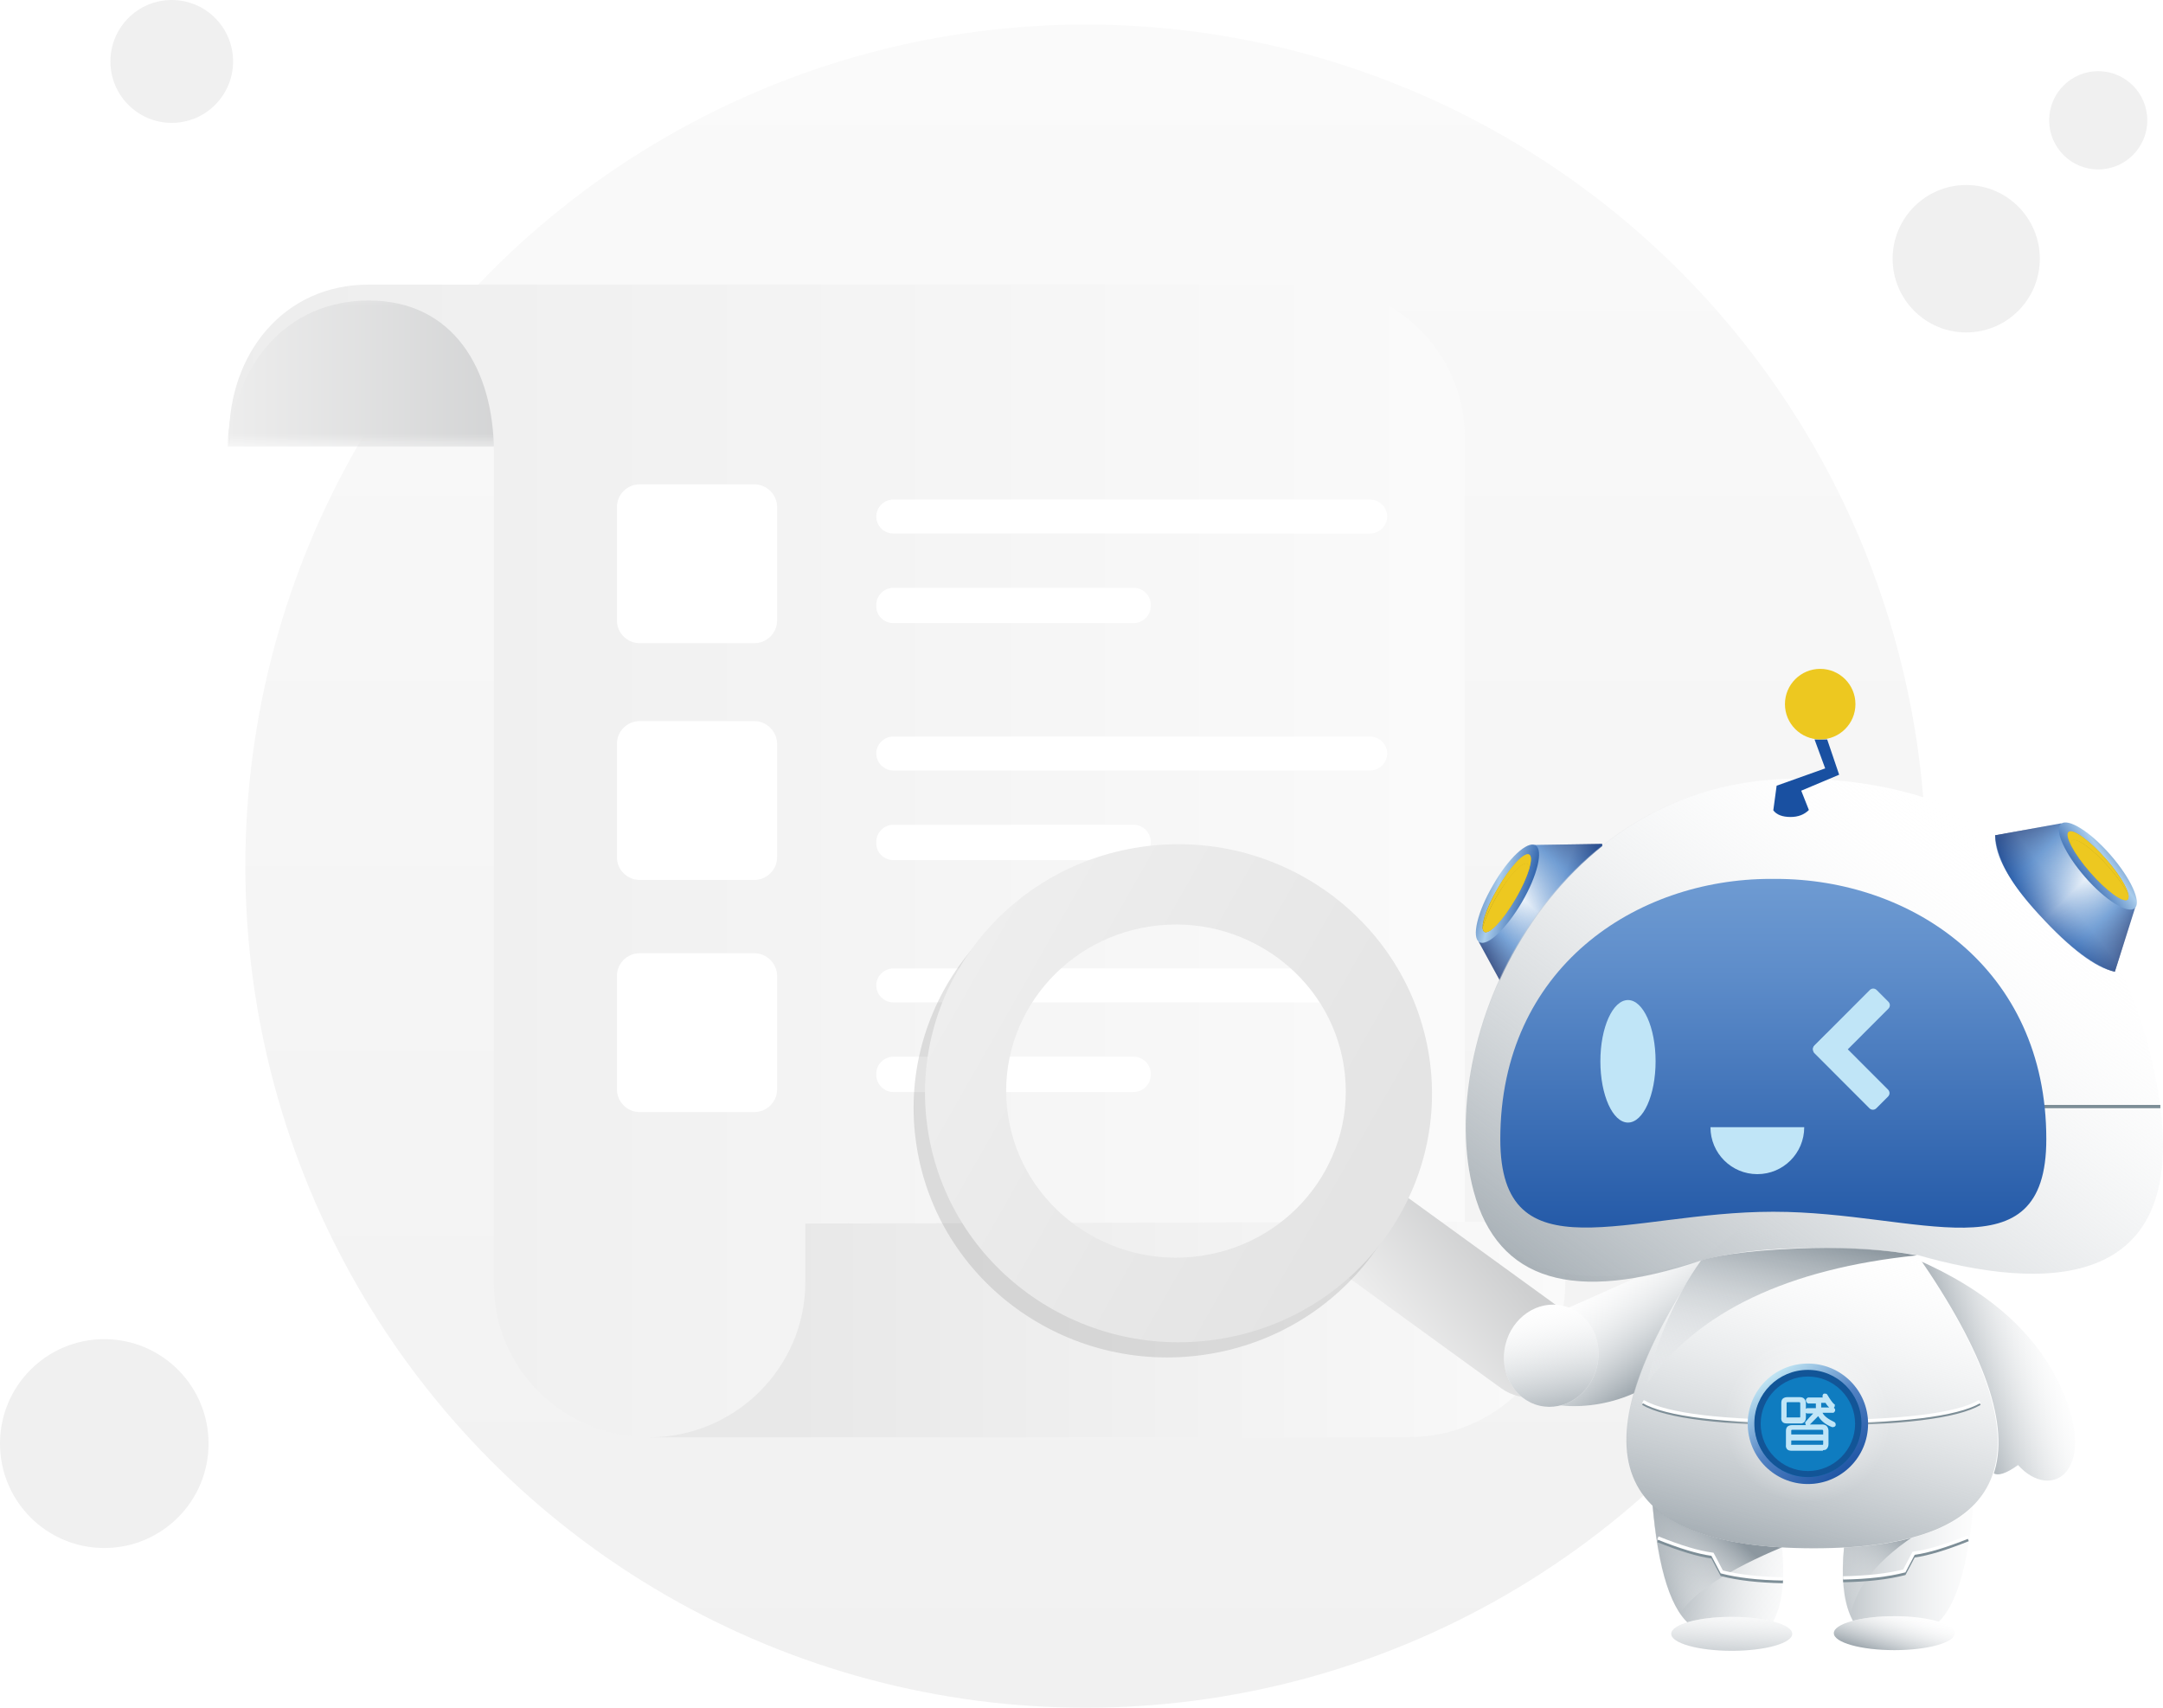 <svg xmlns="http://www.w3.org/2000/svg" xmlns:xlink="http://www.w3.org/1999/xlink" fill="none" version="1.1" width="152" height="120" viewBox="0 0 152 120"><defs><clipPath id="master_svg0_15648_108449"><rect x="0" y="0" width="152" height="120" rx="0"/></clipPath><linearGradient x1="0.5" y1="0" x2="0.5" y2="1" id="master_svg1_917_061034"><stop offset="0%" stop-color="#FAFAFA" stop-opacity="1"/><stop offset="100%" stop-color="#F1F1F1" stop-opacity="1"/></linearGradient><filter id="master_svg2_15648_108453" filterUnits="objectBoundingBox" color-interpolation-filters="sRGB" x="-20" y="-12" width="137" height="121"><feFlood flood-opacity="0" result="BackgroundImageFix"/><feColorMatrix in="SourceAlpha" type="matrix" values="0 0 0 0 0 0 0 0 0 0 0 0 0 0 0 0 0 0 127 0"/><feOffset dy="8" dx="0"/><feGaussianBlur stdDeviation="5"/><feColorMatrix type="matrix" values="0 0 0 0 0 0 0 0 0 0 0 0 0 0 0 0 0 0 0.1 0"/><feBlend mode="normal" in2="BackgroundImageFix" result="effect1_dropShadow"/><feBlend mode="normal" in="SourceGraphic" in2="effect1_dropShadow" result="shape"/></filter><mask id="master_svg3_15648_108458"><g><path d="M13,23.382L71.206,23.382L71.206,12.187L22.44,12.187C22.374,12.187,13.327,14.924,13,23.382Z" fill="#FFFFFF" fill-opacity="1"/></g></mask><linearGradient x1="0" y1="0.5" x2="1" y2="0.5" id="master_svg4_917_061666"><stop offset="0%" stop-color="#EDEDED" stop-opacity="1"/><stop offset="100%" stop-color="#CECFD0" stop-opacity="1"/></linearGradient><linearGradient x1="-0.02" y1="0.5" x2="0.978" y2="0.5" id="master_svg5_917_062561"><stop offset="0%" stop-color="#EDEDED" stop-opacity="1"/><stop offset="100%" stop-color="#FAFAFA" stop-opacity="1"/></linearGradient><linearGradient x1="0.152" y1="0.5" x2="1" y2="0.5" id="master_svg6_917_053785"><stop offset="0%" stop-color="#E8E8E8" stop-opacity="1"/><stop offset="0%" stop-color="#E8E8E8" stop-opacity="1"/><stop offset="100%" stop-color="#FAFAFA" stop-opacity="1"/></linearGradient><linearGradient x1="-0.214" y1="0.646" x2="1.067" y2="0.442" id="master_svg7_15648_060206"><stop offset="0%" stop-color="#FFFFFF" stop-opacity="0"/><stop offset="100%" stop-color="#8C979F" stop-opacity="1"/></linearGradient><linearGradient x1="0.302" y1="-0.619" x2="0.738" y2="1.842" id="master_svg8_15648_060127"><stop offset="0%" stop-color="#FFFFFF" stop-opacity="0"/><stop offset="100%" stop-color="#8C979F" stop-opacity="1"/></linearGradient><linearGradient x1="0.985" y1="0.822" x2="0.533" y2="0.301" id="master_svg9_15648_060184"><stop offset="0%" stop-color="#FFFFFF" stop-opacity="0"/><stop offset="100%" stop-color="#8C979F" stop-opacity="1"/></linearGradient><linearGradient x1="-0.238" y1="0.499" x2="1.298" y2="0.499" id="master_svga_15648_060177"><stop offset="0%" stop-color="#FFFFFF" stop-opacity="0"/><stop offset="100%" stop-color="#8C979F" stop-opacity="1"/></linearGradient><linearGradient x1="0.073" y1="0.122" x2="0.944" y2="0.889" id="master_svgb_15648_060187"><stop offset="0%" stop-color="#FFFFFF" stop-opacity="0"/><stop offset="100%" stop-color="#8C979F" stop-opacity="1"/></linearGradient><linearGradient x1="1.089" y1="0.832" x2="0.383" y2="-0.008" id="master_svgc_15648_060209"><stop offset="0%" stop-color="#FFFFFF" stop-opacity="0"/><stop offset="100%" stop-color="#8C979F" stop-opacity="1"/></linearGradient><linearGradient x1="0.685" y1="0.348" x2="0.199" y2="0.821" id="master_svgd_15648_060214"><stop offset="0%" stop-color="#FFFFFF" stop-opacity="0"/><stop offset="100%" stop-color="#8C979F" stop-opacity="1"/></linearGradient><linearGradient x1="0.861" y1="0.919" x2="0.158" y2="-0.034" id="master_svge_15648_060109"><stop offset="0%" stop-color="#1E2A5D" stop-opacity="1"/><stop offset="25%" stop-color="#729ED4" stop-opacity="1"/><stop offset="49.01%" stop-color="#FFFFFF" stop-opacity="1"/><stop offset="77.97%" stop-color="#6896CF" stop-opacity="1"/><stop offset="100%" stop-color="#1E2A5D" stop-opacity="1"/></linearGradient><linearGradient x1="0.243" y1="0.558" x2="0.772" y2="0.314" id="master_svgf_15648_060115"><stop offset="0%" stop-color="#1950A1" stop-opacity="0.7"/><stop offset="42.33%" stop-color="#729ED4" stop-opacity="0.5"/><stop offset="100%" stop-color="#AACDEC" stop-opacity="0"/></linearGradient><linearGradient x1="0.135" y1="0.635" x2="1.058" y2="0.288" id="master_svgg_15648_060112"><stop offset="0%" stop-color="#1950A1" stop-opacity="1"/><stop offset="54.46%" stop-color="#AACDEC" stop-opacity="1"/><stop offset="100%" stop-color="#1950A1" stop-opacity="1"/></linearGradient><linearGradient x1="0.18" y1="0.655" x2="0.83" y2="0.337" id="master_svgh_15648_060124"><stop offset="51.98%" stop-color="#DABB1A" stop-opacity="1"/><stop offset="100%" stop-color="#7C6D2A" stop-opacity="1"/></linearGradient><linearGradient x1="0.204" y1="0.655" x2="0.879" y2="0.295" id="master_svgi_15648_060120"><stop offset="51.98%" stop-color="#DABB1A" stop-opacity="1"/><stop offset="100%" stop-color="#7C6D2A" stop-opacity="1"/></linearGradient><linearGradient x1="0.178" y1="0.337" x2="0.824" y2="0.611" id="master_svgj_15648_060130"><stop offset="0%" stop-color="#FFFFFF" stop-opacity="0"/><stop offset="100%" stop-color="#8C979F" stop-opacity="1"/></linearGradient><linearGradient x1="0.251" y1="0.1" x2="0.727" y2="1.092" id="master_svgk_15648_060133"><stop offset="0%" stop-color="#FFFFFF" stop-opacity="0"/><stop offset="100%" stop-color="#8C979F" stop-opacity="1"/></linearGradient><linearGradient x1="0.858" y1="1.188" x2="0.343" y2="-0.065" id="master_svgl_15648_060180"><stop offset="0%" stop-color="#FFFFFF" stop-opacity="0"/><stop offset="100%" stop-color="#8C979F" stop-opacity="1"/></linearGradient><radialGradient cx="0" cy="0" r="1" gradientUnits="userSpaceOnUse" id="master_svgm_15648_060194" gradientTransform="translate(176.983 99.771) rotate(0) scale(5.839 5.833)"><stop offset="68.81%" stop-color="#FFFFFF" stop-opacity="1"/><stop offset="100%" stop-color="#FFFFFF" stop-opacity="0"/></radialGradient><linearGradient x1="0.801" y1="0.104" x2="0.153" y2="0.955" id="master_svgn_15648_060199"><stop offset="0%" stop-color="#BFE4F3" stop-opacity="1"/><stop offset="46.29%" stop-color="#5282C3" stop-opacity="1"/><stop offset="100%" stop-color="#1950A1" stop-opacity="1"/></linearGradient><linearGradient x1="0.127" y1="0.246" x2="0.958" y2="1.046" id="master_svgo_15648_060164"><stop offset="0%" stop-color="#FFFFFF" stop-opacity="0"/><stop offset="100%" stop-color="#8C979F" stop-opacity="1"/></linearGradient><linearGradient x1="0.5" y1="1.002" x2="0.5" y2="-0.054" id="master_svgp_15648_060141"><stop offset="0%" stop-color="#1950A1" stop-opacity="1"/><stop offset="73.02%" stop-color="#5E8DCA" stop-opacity="1"/><stop offset="100%" stop-color="#729ED4" stop-opacity="1"/></linearGradient><linearGradient x1="0.058" y1="0.9" x2="0.872" y2="0.025" id="master_svgq_15648_060152"><stop offset="0%" stop-color="#1E2A5D" stop-opacity="1"/><stop offset="25%" stop-color="#729ED4" stop-opacity="1"/><stop offset="49.01%" stop-color="#FFFFFF" stop-opacity="1"/><stop offset="77.97%" stop-color="#6896CF" stop-opacity="1"/><stop offset="100%" stop-color="#1E2A5D" stop-opacity="1"/></linearGradient><linearGradient x1="0.673" y1="0.625" x2="0.266" y2="0.288" id="master_svgr_15648_060146"><stop offset="0%" stop-color="#1950A1" stop-opacity="0.7"/><stop offset="42.33%" stop-color="#729ED4" stop-opacity="0.5"/><stop offset="100%" stop-color="#AACDEC" stop-opacity="0"/></linearGradient><linearGradient x1="0.763" y1="0.707" x2="0.111" y2="0.195" id="master_svgs_15648_060149"><stop offset="0%" stop-color="#1950A1" stop-opacity="1"/><stop offset="54.46%" stop-color="#AACDEC" stop-opacity="1"/><stop offset="100%" stop-color="#1950A1" stop-opacity="1"/></linearGradient><linearGradient x1="0.711" y1="0.723" x2="0.282" y2="0.28" id="master_svgt_15648_060160"><stop offset="51.98%" stop-color="#DABB1A" stop-opacity="1"/><stop offset="100%" stop-color="#7C6D2A" stop-opacity="1"/></linearGradient><linearGradient x1="0.7" y1="0.723" x2="0.247" y2="0.22" id="master_svgu_15648_060156"><stop offset="51.98%" stop-color="#DABB1A" stop-opacity="1"/><stop offset="100%" stop-color="#7C6D2A" stop-opacity="1"/></linearGradient><linearGradient x1="0.238" y1="0.627" x2="0.701" y2="0.364" id="master_svgv_917_063116"><stop offset="0%" stop-color="#EDEDED" stop-opacity="1"/><stop offset="100%" stop-color="#CECFD0" stop-opacity="1"/></linearGradient><linearGradient x1="0.892" y1="0.658" x2="0.166" y2="0.095" id="master_svgw_15648_057850"><stop offset="0%" stop-color="#E4E4E4" stop-opacity="1"/><stop offset="100%" stop-color="#EEEEEE" stop-opacity="1"/></linearGradient><linearGradient x1="0.858" y1="1.188" x2="0.343" y2="-0.065" id="master_svgx_15648_060220"><stop offset="0%" stop-color="#8C979F" stop-opacity="1"/><stop offset="100%" stop-color="#FFFFFF" stop-opacity="0"/></linearGradient></defs><g clip-path="url(#master_svg0_15648_108449)"><g><ellipse cx="76.293" cy="60.863" rx="59.052" ry="59.137" fill="url(#master_svg1_917_061034)" fill-opacity="1"/></g><g filter="url(#master_svg2_15648_108453)"><g><g></g><g mask="url(#master_svg3_15648_108458)"><g><path d="M39.257,23.382L39.257,12.187L24.5,12.187C24.473,12.187,16.131,14.924,16,23.382L39.257,23.382Z" fill-rule="evenodd" fill="url(#master_svg4_917_061666)" fill-opacity="1"/></g></g></g><g><path d="M25.894,12C19.955,12,16.094,16.822,16.094,22.714C16.094,22.9,16.11,23.087,16.125,23.273C16.422,17.644,20.158,13.116,25.91,13.116C31.849,13.116,34.71,17.939,34.71,23.831L34.71,33.428L34.71,82.255C34.71,88.147,39.571,92.969,45.51,92.969L92.135,92.969C98.075,92.969,102.936,88.147,102.936,82.255L102.936,22.714C102.936,16.822,98.075,12,92.135,12L25.894,12Z" fill-rule="evenodd" fill="url(#master_svg5_917_062561)" fill-opacity="1"/></g><g><path d="M56.591,77.975L56.591,82.1C56.591,88.101,51.652,93,45.604,93L99.012,93L99.012,92.985C105.061,92.985,110,88.085,110,82.084L110,77.836L56.591,77.975Z" fill-rule="evenodd" fill="url(#master_svg6_917_053785)" fill-opacity="1"/></g><g><path d="M43.354,35.599C43.354,36.483,44.073,37.196,44.964,37.196L52.998,37.196C53.889,37.196,54.608,36.483,54.608,35.599L54.608,27.629C54.608,26.746,53.873,26.032,52.998,26.032L44.964,26.032C44.073,26.032,43.354,26.746,43.354,27.629L43.354,35.599ZM43.354,52.236C43.354,53.12,44.073,53.833,44.964,53.833L52.998,53.833C53.889,53.833,54.608,53.12,54.608,52.236L54.608,44.267C54.608,43.398,53.873,42.67,52.998,42.67L44.964,42.67C44.073,42.67,43.354,43.383,43.354,44.267L43.354,52.236ZM61.578,28.296C61.578,28.947,62.11,29.49,62.782,29.49L96.277,29.49C96.933,29.49,97.48,28.947,97.48,28.296C97.48,27.645,96.933,27.102,96.277,27.102L62.782,27.102C62.125,27.102,61.578,27.645,61.578,28.296ZM61.579,34.591C61.563,35.243,62.11,35.785,62.782,35.785L79.662,35.785C80.319,35.785,80.866,35.243,80.866,34.591L80.866,34.498C80.866,33.847,80.319,33.304,79.662,33.304L62.782,33.304C62.126,33.304,61.579,33.847,61.579,34.498L61.579,34.591ZM61.578,44.949C61.578,45.6,62.125,46.143,62.782,46.143L96.277,46.143C96.933,46.143,97.48,45.6,97.48,44.949C97.48,44.297,96.933,43.755,96.261,43.755L62.782,43.755C62.125,43.755,61.578,44.297,61.578,44.949ZM61.579,51.244C61.563,51.895,62.11,52.438,62.782,52.438L79.662,52.438C80.319,52.438,80.866,51.895,80.866,51.244L80.866,51.151C80.866,50.5,80.319,49.957,79.662,49.957L62.782,49.957C62.126,49.957,61.579,50.5,61.579,51.151L61.579,51.244ZM43.354,68.548C43.354,69.432,44.073,70.145,44.964,70.145L52.998,70.145C53.889,70.145,54.608,69.432,54.608,68.548L54.608,60.578C54.608,59.695,53.873,58.981,52.998,58.981L44.964,58.981C44.073,58.981,43.354,59.695,43.354,60.578L43.354,68.548ZM61.578,61.245C61.578,61.896,62.125,62.439,62.782,62.439L96.277,62.439C96.933,62.439,97.48,61.896,97.48,61.245C97.48,60.594,96.933,60.051,96.261,60.051L62.782,60.051C62.125,60.051,61.578,60.594,61.578,61.245ZM61.578,67.54C61.578,68.191,62.125,68.733,62.782,68.733L79.662,68.733C80.318,68.733,80.865,68.191,80.865,67.54L80.865,67.447C80.865,66.795,80.318,66.253,79.662,66.253L62.782,66.253C62.125,66.253,61.578,66.795,61.578,67.447L61.578,67.54Z" fill="#FFFFFF" fill-opacity="1"/></g></g><g><ellipse cx="138.172" cy="18.18" rx="5.172" ry="5.18" fill="#F0F0F0" fill-opacity="1"/></g><g><ellipse cx="7.328" cy="101.439" rx="7.328" ry="7.338" fill="#F0F0F0" fill-opacity="1"/></g><g><ellipse cx="12.069" cy="4.317" rx="4.31" ry="4.317" fill="#F0F0F0" fill-opacity="1"/></g><g><ellipse cx="147.448" cy="8.453" rx="3.448" ry="3.453" fill="#F0F0F0" fill-opacity="1"/></g><g><g transform="matrix(-1,0,0,1,304,0)"><g><g><path d="M188.008,103.51Q187.634,111.626,185.554,113.872C183.474,116.117,177.913,117.38,178.777,108.702" fill="#FFFFFF" fill-opacity="1"/></g><g><path d="M188.008,103.51Q187.634,111.626,185.554,113.872C183.474,116.117,177.913,117.38,178.777,108.702" fill="url(#master_svg7_15648_060206)" fill-opacity="1"/></g><g><ellipse cx="182.306" cy="114.807" rx="4.253" ry="1.193" fill="#FFFFFF" fill-opacity="1"/></g><g><ellipse cx="182.306" cy="114.807" rx="4.253" ry="1.193" fill="url(#master_svg8_15648_060127)" fill-opacity="1"/></g><g><path d="M178.777,108.726Q184.315,111.041,185.951,113.357Q187.68,111.135,188.008,103.533C188.008,103.51,183.1,106.34,178.777,108.726Z" fill="url(#master_svg9_15648_060184)" fill-opacity="1"/></g><g><path d="M182.928,110.543Q181.225,110.972,178.705,111.018L178.709,111.252Q181.293,111.205,183.036,110.757L183.086,110.744L183.736,109.512Q185.189,109.311,187.537,108.366L187.45,108.15Q185.08,109.103,183.646,109.288L183.586,109.296L182.928,110.543Z" fill-rule="evenodd" fill="#7D8E97" fill-opacity="1"/></g><g><path d="M182.928,110.356Q181.225,110.785,178.705,110.831L178.709,111.065Q181.293,111.018,183.036,110.57L183.086,110.557L183.736,109.325Q185.189,109.124,187.537,108.179L187.45,107.962Q185.08,108.916,183.646,109.101L183.586,109.109L182.928,110.356Z" fill-rule="evenodd" fill="#FFFFFF" fill-opacity="1"/></g><g><path d="M165.177,103.463Q165.551,111.579,167.631,113.825C169.711,116.07,175.272,117.333,174.408,108.656" fill="#FFFFFF" fill-opacity="1"/></g><g><path d="M165.177,103.463Q165.551,111.579,167.631,113.825C169.711,116.07,175.272,117.333,174.408,108.656" fill="url(#master_svga_15648_060177)" fill-opacity="1"/></g><g><ellipse cx="170.879" cy="114.76" rx="4.253" ry="1.193" fill="#FFFFFF" fill-opacity="1"/></g><g><ellipse cx="170.879" cy="114.76" rx="4.253" ry="1.193" fill="url(#master_svgb_15648_060187)" fill-opacity="1"/></g><g><path d="M168.262,107.159Q173.379,110.153,173.964,113.567Q174.781,112.304,174.408,108.656Q170.715,106.855,168.262,107.159Z" fill="url(#master_svgc_15648_060209)" fill-opacity="1"/></g><g><path d="M170.149,110.687Q171.891,111.135,174.476,111.182L174.48,110.948Q171.96,110.902,170.257,110.473L169.599,109.226L169.539,109.218Q168.105,109.033,165.735,108.079L165.648,108.296Q167.996,109.241,169.448,109.442L170.099,110.674L170.149,110.687Z" fill-rule="evenodd" fill="#7D8E97" fill-opacity="1"/></g><g><path d="M170.149,110.5Q171.891,110.947,174.476,110.994L174.48,110.761Q171.96,110.715,170.257,110.286L169.599,109.039L169.539,109.031Q168.105,108.846,165.735,107.892L165.648,108.109Q167.996,109.054,169.448,109.255L170.099,110.487L170.149,110.5Z" fill-rule="evenodd" fill="#FFFFFF" fill-opacity="1"/></g><g><path d="M183.357,87.231Q194.13,92.119,199.224,94.224C199.621,94.388,200.579,95.417,199.575,96.236Q198.92,96.75,197.261,96.072Q197.074,97.756,195.766,98.387C194.036,99.206,189.433,99.019,186.582,96.119" fill="#FFFFFF" fill-opacity="1"/></g><g><path d="M183.357,87.231Q194.13,92.119,199.224,94.224C199.621,94.388,200.579,95.417,199.575,96.236Q198.92,96.75,197.261,96.072Q197.074,97.756,195.766,98.387C194.036,99.206,189.433,99.019,186.582,96.119" fill="url(#master_svgd_15648_060214)" fill-opacity="1"/></g><g><g><path d="M193.382,65.361Q191.116,61.736,191.419,59.303L196.14,59.373L200.089,66.18L197.822,70.32Q195.929,69.431,193.382,65.361Z" fill="url(#master_svge_15648_060109)" fill-opacity="1"/></g><g><path d="M193.382,65.361Q190.975,61.408,191.419,59.303L196.14,59.373L200.089,66.18L197.822,70.32Q195.929,69.548,193.382,65.361Z" fill="url(#master_svgf_15648_060115)" fill-opacity="1"/></g><g><path d="M196.093,59.397C195.532,59.724,195.953,61.525,197.051,63.396C198.149,65.267,199.481,66.531,200.042,66.203C200.603,65.876,200.182,64.075,199.084,62.203C198.009,60.309,196.677,59.069,196.093,59.397Z" fill="url(#master_svgg_15648_060112)" fill-opacity="1"/></g><g><g><path d="M196.537,60.051C196.186,60.262,196.607,61.642,197.495,63.139C198.383,64.636,199.364,65.688,199.692,65.478C200.042,65.267,199.621,63.887,198.733,62.39C197.845,60.893,196.887,59.864,196.537,60.051Z" fill="url(#master_svgh_15648_060124)" fill-opacity="1"/></g><g><path d="M196.537,60.052C196.887,59.841,197.869,60.894,198.733,62.391C199.411,63.56,199.808,64.636,199.808,65.174C199.645,64.613,199.318,63.841,198.85,63.045C197.986,61.548,196.981,60.496,196.654,60.706C196.584,60.753,196.537,60.847,196.537,61.011C196.397,60.496,196.373,60.145,196.537,60.052Z" fill="#EDC820" fill-opacity="1"/></g><g><path d="M196.654,60.706C197.004,60.496,197.986,61.548,198.85,63.045C199.318,63.841,199.645,64.613,199.808,65.174C199.808,65.314,199.762,65.431,199.692,65.478C199.341,65.688,198.36,64.636,197.495,63.139C197.028,62.344,196.7,61.572,196.537,61.011C196.537,60.847,196.56,60.753,196.654,60.706Z" fill="url(#master_svgi_15648_060120)" fill-opacity="1"/></g><g><path d="M196.654,60.706C197.004,60.496,197.986,61.548,198.85,63.045C199.318,63.841,199.645,64.613,199.808,65.174C199.808,65.314,199.762,65.431,199.692,65.478C199.341,65.688,198.36,64.636,197.495,63.139C197.028,62.344,196.7,61.572,196.537,61.011C196.537,60.847,196.56,60.753,196.654,60.706Z" fill="#EDC820" fill-opacity="1"/></g></g></g><g><path d="M169.43,88.447Q161.719,91.768,159.125,97.592C156.531,103.416,159.849,105.545,162.186,102.948Q164.687,104.749,164.172,101.592Q165.458,98.575,166.533,98.738" fill="#FFFFFF" fill-opacity="1"/></g><g><path d="M169.43,88.447Q161.719,91.768,159.125,97.592C156.531,103.416,159.849,105.545,162.186,102.948Q164.687,104.749,164.172,101.592Q165.458,98.575,166.533,98.738" fill="url(#master_svgj_15648_060130)" fill-opacity="1"/></g><g><path d="M152.652,75.138C156.601,57.011,170.645,54.719,177.726,54.719C195.205,54.719,203.267,73.477,200.439,83.722C198.289,91.511,189.083,89.92,184.432,88.564Q197.986,108.796,176.487,108.796Q154.989,108.796,169.243,88.213C160.831,90.599,149.1,91.417,152.652,75.138Z" fill="#FFFFFF" fill-opacity="1"/></g><g><path d="M169.29,88.213Q155.059,108.796,176.534,108.796Q198.009,108.796,184.479,88.564L180.016,84.892L173.683,84.892L169.29,88.213Z" fill="url(#master_svgk_15648_060133)" fill-opacity="1"/></g><g><path d="M176.698,99.931Q167.359,99.931,164.932,98.52L164.815,98.722Q167.296,100.165,176.698,100.165Q186.099,100.165,188.603,98.723L188.487,98.52Q186.037,99.931,176.698,99.931Z" fill-rule="evenodd" fill="#7D8E97" fill-opacity="1"/></g><g><path d="M176.698,99.791Q167.359,99.791,164.932,98.38L164.815,98.582Q167.296,100.025,176.698,100.025Q186.099,100.025,188.603,98.582L188.487,98.38Q186.037,99.791,176.698,99.791Z" fill-rule="evenodd" fill="#FFFFFF" fill-opacity="1"/></g><g><path d="M169.29,88.213Q182.913,89.616,188.288,97.265Q187.12,92.329,184.456,88.564Q181.979,87.839,176.627,87.698Q172.561,87.605,169.29,88.213Z" fill="url(#master_svgl_15648_060180)" fill-opacity="1"/></g><g><g style="opacity:0.21;"><ellipse cx="176.955" cy="99.908" rx="5.842" ry="5.847" fill="url(#master_svgm_15648_060194)" fill-opacity="1"/></g><g><ellipse cx="176.955" cy="100.048" rx="3.996" ry="4" fill="#0F7CC0" fill-opacity="1"/></g><g><g><path d="M176.955,104.282C174.618,104.282,172.725,102.387,172.725,100.048C172.725,97.709,174.618,95.815,176.955,95.815C179.291,95.815,181.184,97.709,181.184,100.048C181.184,102.387,179.291,104.282,176.955,104.282ZM176.955,96.306C174.898,96.306,173.216,97.99,173.216,100.048C173.216,102.106,174.898,103.791,176.955,103.791C179.011,103.791,180.693,102.106,180.693,100.048C180.693,97.99,179.011,96.306,176.955,96.306Z" fill="url(#master_svgn_15648_060199)" fill-opacity="1"/></g></g><g><g><path d="M176.955,103.791C174.875,103.791,173.192,102.106,173.192,100.025C173.192,97.943,174.875,96.259,176.955,96.259C179.034,96.259,180.717,97.943,180.717,100.025C180.717,102.106,179.011,103.791,176.955,103.791ZM176.955,96.727C175.132,96.727,173.636,98.224,173.636,100.048C173.636,101.873,175.132,103.369,176.955,103.369C178.777,103.369,180.273,101.873,180.273,100.048C180.273,98.224,178.777,96.727,176.955,96.727Z" fill="#125597" fill-opacity="1"/></g></g><g><g><g><path d="M175.693,98.037C175.81,97.99,175.856,98.037,175.856,98.13L175.763,98.294L176.955,98.294C177.071,98.364,177.071,98.411,176.955,98.481L176.3,98.481L176.3,98.996L177.001,98.996C177.095,99.066,177.095,99.113,177.001,99.183L176.37,99.183C176.627,99.44,176.861,99.697,177.071,99.931C177.071,100.048,177.025,100.072,176.908,100.025C176.674,99.791,176.441,99.557,176.23,99.346C176.043,99.721,175.716,100.001,175.225,100.188C175.109,100.188,175.062,100.142,175.132,100.025C175.693,99.767,175.997,99.487,176.067,99.183L175.202,99.183C175.109,99.113,175.109,99.066,175.202,98.996L176.09,98.996L176.09,98.481L175.646,98.481C175.529,98.668,175.412,98.808,175.319,98.855C175.202,98.879,175.155,98.832,175.155,98.738C175.319,98.645,175.482,98.411,175.693,98.037ZM175.926,100.188L178.1,100.188C178.333,100.188,178.45,100.305,178.427,100.516L178.427,101.475C178.45,101.709,178.333,101.826,178.1,101.802L175.926,101.802C175.716,101.826,175.599,101.709,175.599,101.475L175.599,100.516C175.623,100.329,175.716,100.212,175.926,100.188ZM178.03,100.376L175.973,100.376C175.856,100.376,175.786,100.446,175.786,100.563L175.786,100.89L178.216,100.89L178.216,100.563C178.24,100.446,178.193,100.376,178.03,100.376ZM178.24,101.101L175.81,101.101L175.81,101.428C175.81,101.568,175.88,101.639,175.997,101.615L178.053,101.615C178.193,101.639,178.263,101.568,178.24,101.428L178.24,101.101ZM177.515,98.224L178.403,98.224C178.637,98.224,178.754,98.341,178.731,98.551L178.731,99.557C178.754,99.814,178.637,99.931,178.403,99.908L177.515,99.908C177.305,99.931,177.188,99.814,177.188,99.58L177.188,98.551C177.235,98.341,177.328,98.224,177.515,98.224ZM178.357,98.434L177.586,98.434C177.469,98.434,177.399,98.504,177.399,98.621L177.399,99.51C177.399,99.651,177.469,99.721,177.586,99.697L178.357,99.697C178.497,99.721,178.567,99.651,178.544,99.51L178.544,98.621C178.567,98.481,178.497,98.434,178.357,98.434Z" fill="#C0E5F7" fill-opacity="1"/></g><g><path d="M175.856,101.896C175.763,101.896,175.669,101.873,175.623,101.802C175.553,101.732,175.506,101.615,175.506,101.475L175.506,100.516C175.529,100.259,175.669,100.118,175.903,100.095L176.814,100.095L176.23,99.51C176.02,99.861,175.693,100.118,175.249,100.282L175.225,100.282C175.132,100.282,175.062,100.259,175.015,100.188C174.992,100.118,174.992,100.048,175.038,99.978L175.062,99.955L175.085,99.931C175.529,99.721,175.81,99.51,175.926,99.276L175.155,99.276L175.132,99.253C175.062,99.206,175.038,99.136,175.038,99.089C175.038,99.019,175.062,98.972,175.132,98.925C175.085,98.879,175.062,98.832,175.062,98.738L175.062,98.692L175.109,98.668C175.225,98.575,175.389,98.341,175.599,97.99L175.623,97.966L175.646,97.943C175.739,97.92,175.81,97.92,175.856,97.943C175.903,97.99,175.926,98.037,175.926,98.13L175.926,98.154L175.903,98.2L176.955,98.2L176.978,98.224C177.071,98.271,177.095,98.341,177.095,98.411C177.095,98.481,177.048,98.551,176.978,98.598L176.955,98.621L176.394,98.621L176.394,98.949L177.025,98.949L177.048,98.972C177.071,98.972,177.071,98.996,177.095,98.996L177.095,98.598C177.118,98.317,177.258,98.177,177.515,98.177L178.403,98.177C178.544,98.177,178.66,98.224,178.731,98.294C178.801,98.364,178.824,98.481,178.824,98.598L178.824,99.58C178.847,99.744,178.801,99.861,178.731,99.931C178.66,100.001,178.544,100.025,178.403,100.025L177.515,100.025C177.399,100.048,177.282,100.001,177.212,99.931C177.142,99.861,177.095,99.744,177.095,99.604L177.095,99.276Q177.071,99.3,177.048,99.3L177.025,99.323L176.581,99.323C176.768,99.51,176.955,99.721,177.118,99.908L177.142,99.931L177.142,99.978C177.142,100.048,177.118,100.095,177.095,100.142L178.076,100.142C178.216,100.142,178.333,100.188,178.403,100.259C178.474,100.329,178.497,100.446,178.497,100.563L178.497,101.522C178.52,101.662,178.474,101.779,178.403,101.849C178.333,101.919,178.216,101.943,178.076,101.943L175.903,101.943C175.903,101.896,175.88,101.896,175.856,101.896ZM175.693,101.475C175.693,101.545,175.693,101.639,175.739,101.685C175.763,101.709,175.81,101.732,175.88,101.709C175.833,101.709,175.81,101.685,175.786,101.662C175.739,101.615,175.716,101.545,175.693,101.475ZM178.146,101.709C178.193,101.709,178.263,101.709,178.287,101.662C178.31,101.639,178.333,101.568,178.333,101.522C178.333,101.568,178.31,101.615,178.263,101.639C178.24,101.685,178.193,101.685,178.146,101.709ZM175.88,101.194L175.88,101.428C175.88,101.475,175.88,101.522,175.903,101.522Q175.926,101.522,175.95,101.522L178.03,101.522Q178.1,101.522,178.123,101.522Q178.146,101.498,178.123,101.452L178.123,101.218L175.88,101.218L175.88,101.194ZM175.88,100.797L178.123,100.797L178.123,100.563Q178.123,100.516,178.123,100.493Q178.076,100.469,178.03,100.469L175.973,100.469C175.903,100.469,175.88,100.493,175.88,100.563L175.88,100.797ZM175.926,100.282C175.786,100.305,175.716,100.376,175.693,100.516C175.716,100.399,175.786,100.305,175.926,100.282ZM178.1,100.282C178.17,100.282,178.24,100.329,178.287,100.376C178.31,100.399,178.333,100.446,178.333,100.469C178.333,100.399,178.333,100.352,178.31,100.329C178.24,100.305,178.17,100.282,178.1,100.282ZM175.903,99.674C175.763,99.814,175.576,99.931,175.319,100.072C175.553,99.955,175.739,99.838,175.903,99.674ZM177.305,99.58C177.305,99.651,177.305,99.744,177.352,99.791C177.375,99.814,177.422,99.838,177.492,99.814C177.445,99.814,177.422,99.791,177.399,99.767C177.328,99.721,177.305,99.651,177.305,99.58ZM178.474,99.814C178.544,99.814,178.59,99.791,178.614,99.767C178.637,99.744,178.66,99.674,178.66,99.627C178.66,99.674,178.637,99.721,178.59,99.744C178.544,99.791,178.52,99.791,178.474,99.814ZM176.207,99.183L176.744,99.721C176.604,99.58,176.441,99.417,176.3,99.253L176.183,99.136L176.16,99.206C176.16,99.253,176.137,99.3,176.113,99.346C176.113,99.323,176.137,99.323,176.137,99.3L176.207,99.183ZM177.586,98.528C177.515,98.528,177.492,98.551,177.492,98.621L177.492,99.51C177.492,99.557,177.492,99.604,177.515,99.604Q177.539,99.604,177.562,99.604L178.357,99.604Q178.427,99.604,178.45,99.604Q178.474,99.58,178.45,99.534L178.45,98.621Q178.45,98.575,178.45,98.551Q178.403,98.528,178.357,98.528L177.586,98.528ZM175.459,98.902L176.02,98.902L176.02,98.575L175.716,98.575C175.623,98.738,175.529,98.832,175.459,98.902ZM175.599,98.387C175.482,98.575,175.389,98.692,175.295,98.785Q175.295,98.785,175.319,98.785C175.366,98.738,175.459,98.645,175.599,98.434L175.599,98.387ZM177.515,98.341C177.422,98.341,177.305,98.364,177.282,98.575C177.305,98.434,177.399,98.341,177.515,98.341ZM178.403,98.341C178.474,98.341,178.544,98.387,178.59,98.434C178.614,98.458,178.637,98.504,178.637,98.528C178.637,98.458,178.637,98.411,178.614,98.387C178.567,98.341,178.497,98.341,178.403,98.341Z" fill="#C0E5F7" fill-opacity="1"/></g></g></g></g><g><g><path d="M184.432,88.564Q197.892,93.148,200.439,83.722C203.29,73.22,195.205,54.719,177.726,54.719C170.645,54.719,156.601,57.011,152.652,75.115C149.1,91.394,160.831,90.599,169.243,88.189Q172.258,87.698,176.838,87.698Q181.348,87.722,184.432,88.564Z" fill="url(#master_svgo_15648_060164)" fill-opacity="1"/></g><g><path d="M179.385,56.941L179.151,55.21L175.739,53.994L176.487,51.959L175.599,51.959L174.758,54.438L177.422,55.561L176.885,56.917Q177.375,57.408,178.17,57.408Q179.034,57.408,179.385,56.941Z" fill="#1950A1" fill-opacity="1"/></g><g><ellipse cx="176.09" cy="49.479" rx="2.477" ry="2.479" fill="#EDC820" fill-opacity="1"/></g><g transform="matrix(-1,1.2246468525851679e-16,-1.2246468525851679e-16,-1,321.054,155.281)"><line x1="160.527" y1="77.524" x2="168.869" y2="77.524" fill-opacity="0" stroke-opacity="1" stroke="#7D8E97" fill="none" stroke-width="0.234"/></g><g><path d="M179.432,85.149C189.573,85.149,198.57,89.803,198.57,80.05C198.57,68.004,189.036,61.759,179.572,61.759L179.198,61.759C169.734,61.759,160.2,67.981,160.2,80.05C160.2,89.827,169.196,85.149,179.338,85.149L179.432,85.149Z" fill="url(#master_svgp_15648_060141)" fill-opacity="1"/></g><g><g><ellipse cx="189.597" cy="74.577" rx="1.94" ry="4.304" fill="#C0E5F7" fill-opacity="1"/></g><g><path d="M175.669,74.764L176.487,73.945C176.627,73.805,176.627,73.594,176.487,73.454L172.608,69.571C172.468,69.431,172.258,69.431,172.117,69.571L171.3,70.39C171.159,70.53,171.159,70.741,171.3,70.881L175.179,74.764C175.319,74.904,175.553,74.904,175.669,74.764Z" fill="#C0E5F7" fill-opacity="1"/></g><g><path d="M176.511,73.501L175.693,72.682C175.553,72.542,175.342,72.542,175.202,72.682L171.323,76.565C171.183,76.705,171.183,76.916,171.323,77.056L172.141,77.875C172.281,78.015,172.491,78.015,172.632,77.875L176.511,73.992C176.627,73.852,176.627,73.618,176.511,73.501Z" fill="#C0E5F7" fill-opacity="1"/></g><g><path d="M177.212,79.208C177.212,81.032,178.684,82.506,180.507,82.506C182.329,82.506,183.801,81.032,183.801,79.208L177.212,79.208Z" fill="#C0E5F7" fill-opacity="1"/></g></g><g><g><path d="M160.714,64.262Q163.635,61.151,163.799,58.695L159.148,57.853L153.961,63.794L155.386,68.285Q157.419,67.794,160.714,64.262Z" fill="url(#master_svgq_15648_060152)" fill-opacity="1"/></g><g><path d="M160.714,64.262Q163.845,60.847,163.799,58.695L159.148,57.853L153.961,63.794L155.386,68.285Q157.396,67.887,160.714,64.262Z" fill="url(#master_svgr_15648_060146)" fill-opacity="1"/></g><g><path d="M159.172,57.9C159.662,58.321,158.891,60.005,157.466,61.642C156.04,63.279,154.475,64.238,153.984,63.817C153.493,63.396,154.264,61.712,155.69,60.075C157.115,58.438,158.681,57.455,159.172,57.9Z" fill="url(#master_svgs_15648_060149)" fill-opacity="1"/></g><g><g><path d="M158.634,58.461C158.938,58.718,158.26,60.005,157.115,61.291C155.97,62.578,154.802,63.443,154.498,63.186C154.194,62.928,154.872,61.642,156.017,60.356C157.162,59.069,158.33,58.204,158.634,58.461Z" fill="url(#master_svgt_15648_060160)" fill-opacity="1"/></g><g><path d="M158.634,58.461C158.33,58.204,157.162,59.046,156.017,60.356C155.129,61.361,154.522,62.367,154.428,62.882C154.685,62.344,155.176,61.665,155.783,60.964C156.928,59.654,158.097,58.812,158.401,59.069C158.471,59.139,158.494,59.233,158.447,59.397C158.681,58.929,158.774,58.578,158.634,58.461Z" fill="#EDC820" fill-opacity="1"/></g><g><path d="M158.401,59.069C158.097,58.812,156.928,59.654,155.783,60.964C155.176,61.665,154.708,62.344,154.428,62.882C154.405,63.022,154.428,63.139,154.475,63.209C154.779,63.466,155.947,62.624,157.092,61.315C157.7,60.613,158.167,59.935,158.447,59.397C158.471,59.256,158.471,59.139,158.401,59.069Z" fill="url(#master_svgu_15648_060156)" fill-opacity="1"/></g><g><path d="M158.401,59.069C158.097,58.812,156.928,59.654,155.783,60.964C155.176,61.665,154.708,62.344,154.428,62.882C154.405,63.022,154.428,63.139,154.475,63.209C154.779,63.466,155.947,62.624,157.092,61.315C157.7,60.613,158.167,59.935,158.447,59.397C158.471,59.256,158.471,59.139,158.401,59.069Z" fill="#EDC820" fill-opacity="1"/></g></g></g></g></g></g><g transform="matrix(1,0.011,-0.011,1,0.634,-0.705)"><g transform="matrix(0.988,-0.157,0.163,0.987,-9.365,10.474)"><g><path d="M90.283,94.44L99.583,103.586C100.954,104.933,103.214,104.933,104.585,103.586C105.972,102.238,105.972,100.015,104.585,98.668L95.285,89.522C94.599,88.848,93.692,88.512,92.784,88.512C91.876,88.512,90.969,88.848,90.283,89.522C88.913,90.87,88.913,93.093,90.283,94.44Z" fill-rule="evenodd" fill="url(#master_svgv_917_063116)" fill-opacity="1"/></g><g><path d="M79.396,98.227C69.565,98.227,61.601,90.395,61.601,80.727C61.601,71.059,69.565,63.227,79.396,63.227C89.21,63.227,97.174,71.059,97.191,80.727C97.191,90.395,89.227,98.227,79.396,98.227ZM79.396,93.797C72.048,93.797,66.088,87.936,66.088,80.71C66.088,73.485,72.048,67.624,79.396,67.624C86.743,67.624,92.704,73.485,92.704,80.71C92.704,87.953,86.743,93.797,79.396,93.797Z" fill-rule="evenodd" fill="#757575" fill-opacity="0.2"/></g><g><path d="M98.144,79.79C98.144,89.458,90.18,97.29,80.349,97.29C70.518,97.29,62.554,89.458,62.554,79.79C62.554,70.123,70.518,62.291,80.349,62.291C90.163,62.291,98.127,70.123,98.144,79.79ZM80.196,91.321C73.615,91.321,68.276,86.078,68.276,79.615C68.276,73.152,73.615,67.91,80.196,67.91C86.778,67.91,92.117,73.152,92.117,79.615C92.117,86.093,86.778,91.321,80.196,91.321Z" fill-rule="evenodd" fill="url(#master_svgw_15648_057850)" fill-opacity="1"/></g></g></g><g transform="matrix(0.973,0.23,-0.23,0.973,23.772,-22.079)"><ellipse cx="109.967" cy="94.607" rx="3.309" ry="3.607" fill="#FFFFFF" fill-opacity="1"/><ellipse cx="109.967" cy="94.607" rx="3.309" ry="3.607" fill="url(#master_svgx_15648_060220)" fill-opacity="1"/></g></g></g></svg>
